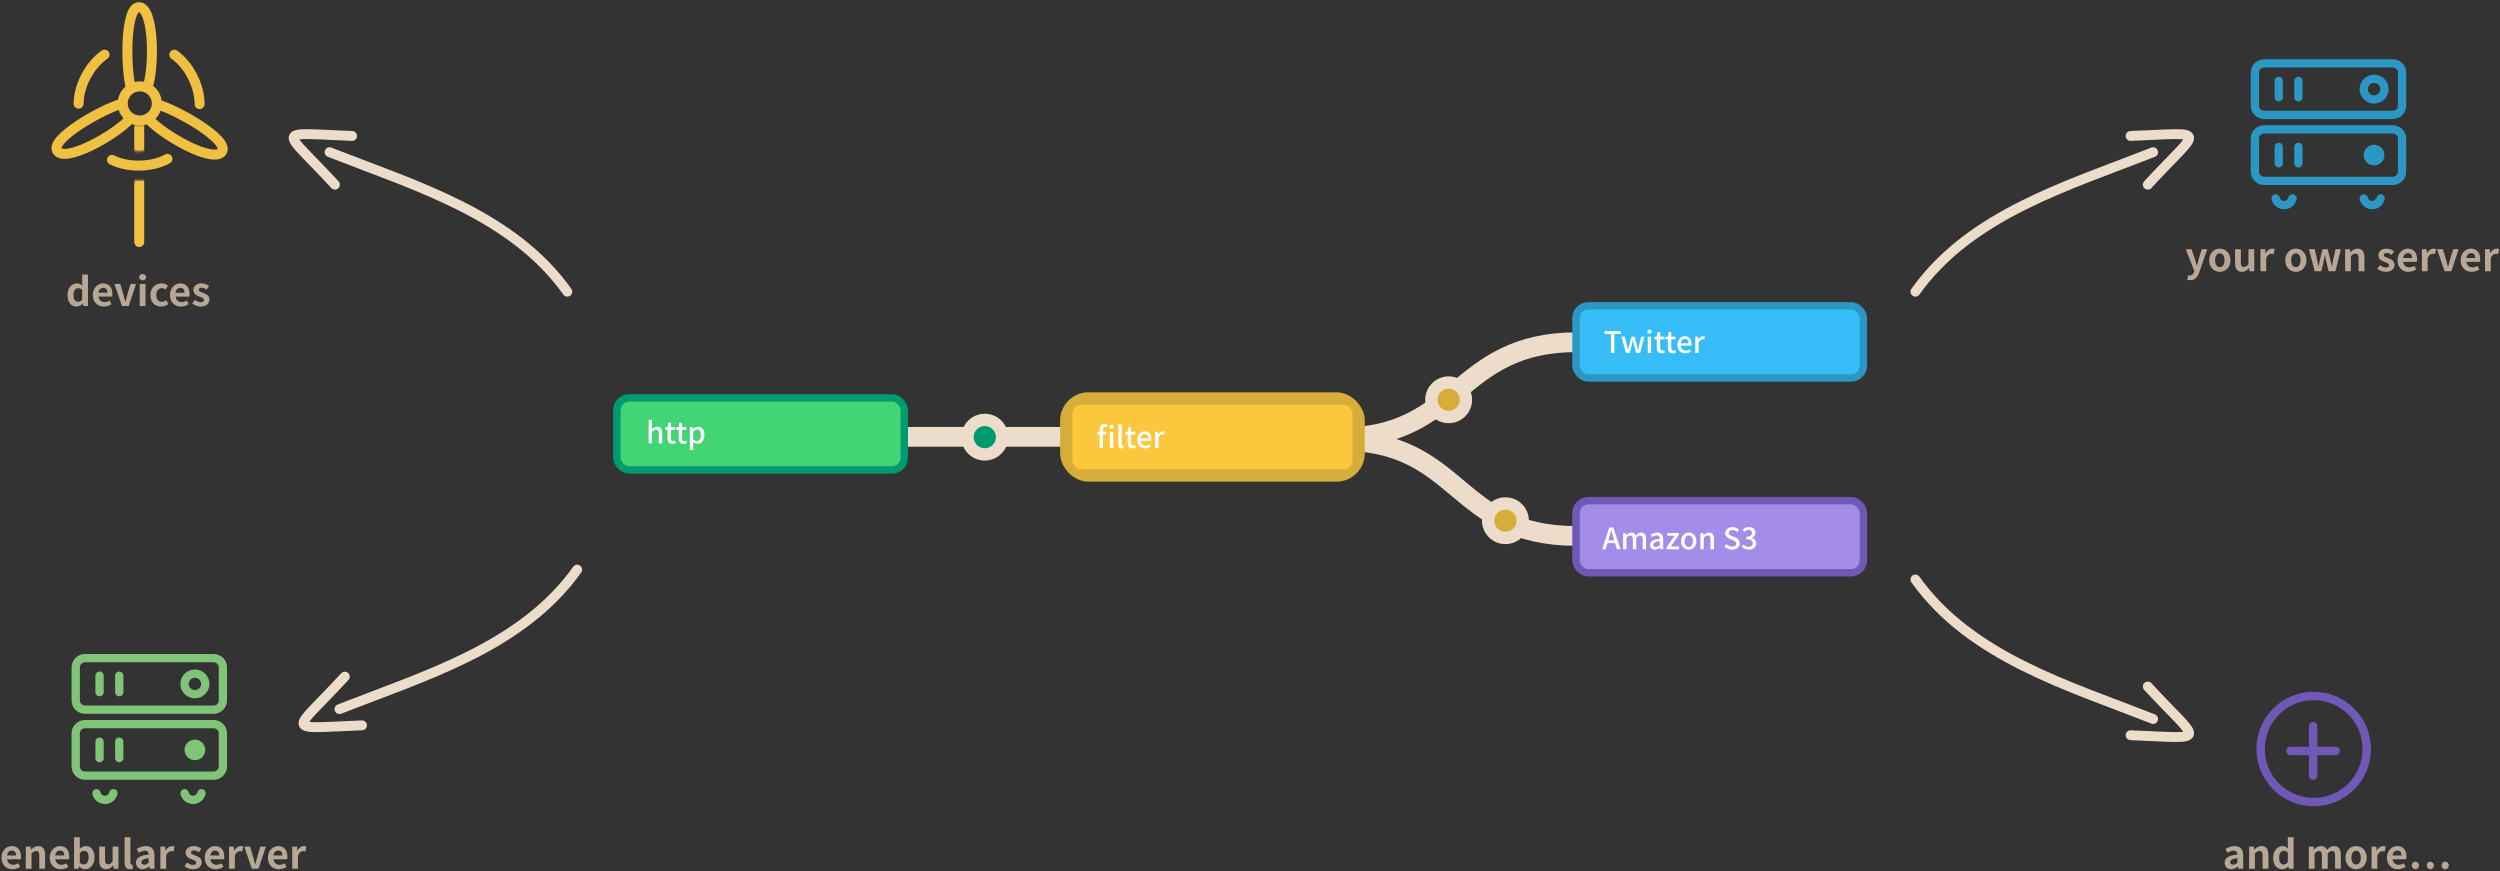 <?xml version="1.0" encoding="UTF-8" standalone="no"?>
<svg width="1013px" height="353px" viewBox="0 0 1013 353" version="1.1" xmlns="http://www.w3.org/2000/svg" xmlns:xlink="http://www.w3.org/1999/xlink" xmlns:sketch="http://www.bohemiancoding.com/sketch/ns">
    <rect x="0" y="0" width="1013" height="353" fill="#333333" stroke="none"/>
    <!-- Generator: Sketch 3.4.2 (15855) - http://www.bohemiancoding.com/sketch -->
    <title>Group</title>
    <desc>Created with Sketch.</desc>
    <defs>
        <rect id="path-1" x="433.057" y="162.461" width="116.464" height="29.213" rx="5"></rect>
        <path id="path-2" d="M0.617,0.308 C1.7,0.673 5.682,0.46 6.673,0.054 C7.663,-0.352 8.179,9.127 8.179,9.127 C8.179,9.127 6.246,10.549 5.584,10.934 C4.921,11.32 2.511,11.465 1.509,11.082 C0.506,10.699 -0.466,-0.057 0.617,0.308 Z"></path>
        <path id="path-4" d="M1.47,22.845 C2.194,23.084 4.764,22.992 5.795,22.845 C6.826,22.697 26.278,41.252 17.82,45.389 C9.362,49.525 6.177,56.702 -0.901,56.702 C-7.979,56.702 0.746,22.605 1.47,22.845 Z"></path>
    </defs>
    <g id="Page-1" stroke="none" stroke-width="1" fill="none" fill-rule="evenodd" sketch:type="MSPage">
        <g id="Artboard-5" sketch:type="MSArtboardGroup" transform="translate(-140, -138)">
            <g id="Group" sketch:type="MSLayerGroup" transform="translate(140, 138)">
                <path d="M542.868,177.284 C591.816,177.284 589.59,138.663 638.972,138.663" id="Path-14" stroke="#ECDCC9" stroke-width="8" sketch:type="MSShapeGroup"></path>
                <path d="M543.294,178.622 C592.242,178.622 589.131,217.15 638.512,217.15" id="Path-14-Copy" stroke="#ECDCC9" stroke-width="8" sketch:type="MSShapeGroup"></path>
                <path d="M356.141,177 L495.649,177" id="Line" stroke="#ECDCC9" stroke-width="8" stroke-linecap="square" sketch:type="MSShapeGroup"></path>
                <rect id="Rectangle-46-Copy-5" stroke="#D7AD3A" stroke-width="7" fill="#FBC73C" sketch:type="MSShapeGroup" x="433.057" y="162.461" width="116.464" height="29.213" rx="8"></rect>
                <g id="Path-31-+-Path-32" transform="translate(776, 54)" stroke="#ECDCCA" stroke-width="4" stroke-linecap="round" sketch:type="MSShapeGroup">
                    <path d="M0.121,64.188 C22.487,32.763 62.091,21.183 96.457,7.668" id="Path-31"></path>
                    <path d="M87.324,1.09 C119.77,-0.187 115.759,-2.532 94.281,20.828" id="Path-32"></path>
                </g>
                <g id="Path-31-+-Path-32-Copy" transform="translate(832, 266.5) scale(1, -1) translate(-832, -266.5) translate(776, 234)" stroke="#ECDCCA" stroke-width="4" stroke-linecap="round" sketch:type="MSShapeGroup">
                    <path d="M0.121,64.188 C22.487,32.763 62.091,21.183 96.457,7.668" id="Path-31"></path>
                    <path d="M87.324,1.09 C119.77,-0.187 115.759,-2.532 94.281,20.828" id="Path-32"></path>
                </g>
                <g id="Path-31-+-Path-32" transform="translate(174, 86.5) scale(-1, 1) translate(-174, -86.5) translate(118, 54)" stroke="#ECDCCA" stroke-width="4" stroke-linecap="round" sketch:type="MSShapeGroup">
                    <path d="M0.121,64.188 C22.487,32.763 62.091,21.183 96.457,7.668" id="Path-31"></path>
                    <path d="M87.324,1.09 C119.77,-0.187 115.759,-2.532 94.281,20.828" id="Path-32"></path>
                </g>
                <g id="Path-31-+-Path-32-Copy" transform="translate(178, 262.5) scale(-1, -1) translate(-178, -262.5) translate(122, 230)" stroke="#ECDCCA" stroke-width="4" stroke-linecap="round" sketch:type="MSShapeGroup">
                    <path d="M0.121,64.188 C22.487,32.763 62.091,21.183 96.457,7.668" id="Path-31"></path>
                    <path d="M87.324,1.09 C119.77,-0.187 115.759,-2.532 94.281,20.828" id="Path-32"></path>
                </g>
                <rect id="Rectangle-46-Copy-4" stroke="#7058B7" stroke-width="3" fill="#A48DE9" sketch:type="MSShapeGroup" x="638.583" y="202.862" width="116.464" height="29.213" rx="5"></rect>
                <rect id="Rectangle-46-Copy" stroke="#009A71" stroke-width="3" fill="#43D475" sketch:type="MSShapeGroup" x="249.953" y="161.218" width="116.464" height="29.213" rx="5"></rect>
                <path d="M262.83,179.677 L264.198,179.677 L264.198,174.997 C264.786,174.409 265.206,174.097 265.818,174.097 C266.598,174.097 266.934,174.553 266.934,175.693 L266.934,179.677 L268.314,179.677 L268.314,175.525 C268.314,173.845 267.69,172.909 266.286,172.909 C265.386,172.909 264.726,173.401 264.15,173.953 L264.198,172.645 L264.198,170.113 L262.83,170.113 L262.83,179.677 Z M272.502,179.833 C272.982,179.833 273.426,179.713 273.798,179.593 L273.546,178.573 C273.354,178.657 273.066,178.729 272.838,178.729 C272.154,178.729 271.878,178.321 271.878,177.529 L271.878,174.181 L273.594,174.181 L273.594,173.077 L271.878,173.077 L271.878,171.253 L270.714,171.253 L270.558,173.077 L269.538,173.149 L269.538,174.181 L270.498,174.181 L270.498,177.517 C270.498,178.909 271.014,179.833 272.502,179.833 L272.502,179.833 Z M276.99,179.833 C277.47,179.833 277.914,179.713 278.286,179.593 L278.034,178.573 C277.842,178.657 277.554,178.729 277.326,178.729 C276.642,178.729 276.366,178.321 276.366,177.529 L276.366,174.181 L278.082,174.181 L278.082,173.077 L276.366,173.077 L276.366,171.253 L275.202,171.253 L275.046,173.077 L274.026,173.149 L274.026,174.181 L274.986,174.181 L274.986,177.517 C274.986,178.909 275.502,179.833 276.99,179.833 L276.99,179.833 Z M279.522,182.353 L280.89,182.353 L280.89,180.217 L280.854,179.089 C281.418,179.569 282.006,179.833 282.594,179.833 C284.082,179.833 285.438,178.537 285.438,176.269 C285.438,174.241 284.502,172.909 282.822,172.909 C282.09,172.909 281.37,173.317 280.794,173.797 L280.758,173.797 L280.65,173.077 L279.522,173.077 L279.522,182.353 Z M282.33,178.693 C281.922,178.693 281.406,178.537 280.89,178.093 L280.89,174.865 C281.454,174.325 281.946,174.061 282.462,174.061 C283.566,174.061 284.01,174.913 284.01,176.293 C284.01,177.841 283.29,178.693 282.33,178.693 L282.33,178.693 Z" id="http" fill="#FFFFFF" sketch:type="MSShapeGroup"></path>
                <g id="Rectangle-46-Copy-8">
                    <use stroke="#D7AD3A" stroke-width="3" fill="#FBC73C" fill-rule="evenodd" sketch:type="MSShapeGroup" xlink:href="#path-1"></use>
                    <use stroke="none" fill="none" xlink:href="#path-1"></use>
                </g>
                <rect id="Rectangle-46-Copy-7" stroke="#2B97C5" stroke-width="3" fill="#36BDF7" sketch:type="MSShapeGroup" x="638.583" y="123.925" width="116.464" height="29.213" rx="5"></rect>
                <path d="M445.54,174.941 L444.64,175.013 L444.64,176.045 L445.54,176.045 L445.54,181.541 L446.92,181.541 L446.92,176.045 L448.252,176.045 L448.252,174.941 L446.92,174.941 L446.92,174.101 C446.92,173.297 447.208,172.913 447.796,172.913 C448.024,172.913 448.276,172.973 448.516,173.081 L448.792,172.049 C448.492,171.917 448.072,171.821 447.628,171.821 C446.152,171.821 445.54,172.757 445.54,174.113 L445.54,174.941 Z M450.388,173.705 C450.892,173.705 451.276,173.369 451.276,172.889 C451.276,172.397 450.892,172.073 450.388,172.073 C449.884,172.073 449.5,172.397 449.5,172.889 C449.5,173.369 449.884,173.705 450.388,173.705 L450.388,173.705 Z M449.692,181.541 L451.072,181.541 L451.072,174.941 L449.692,174.941 L449.692,181.541 Z M454.516,181.697 C454.852,181.697 455.092,181.649 455.26,181.589 L455.08,180.545 C454.96,180.569 454.912,180.569 454.852,180.569 C454.684,180.569 454.516,180.437 454.516,180.065 L454.516,171.977 L453.148,171.977 L453.148,179.993 C453.148,181.061 453.52,181.697 454.516,181.697 L454.516,181.697 Z M458.944,181.697 C459.424,181.697 459.868,181.577 460.24,181.457 L459.988,180.437 C459.796,180.521 459.508,180.593 459.28,180.593 C458.596,180.593 458.32,180.185 458.32,179.393 L458.32,176.045 L460.036,176.045 L460.036,174.941 L458.32,174.941 L458.32,173.117 L457.156,173.117 L457,174.941 L455.98,175.013 L455.98,176.045 L456.94,176.045 L456.94,179.381 C456.94,180.773 457.456,181.697 458.944,181.697 L458.944,181.697 Z M464.02,181.697 C464.884,181.697 465.64,181.409 466.252,181.001 L465.772,180.125 C465.292,180.437 464.788,180.617 464.2,180.617 C463.06,180.617 462.268,179.861 462.16,178.601 L466.444,178.601 C466.48,178.445 466.504,178.169 466.504,177.905 C466.504,176.033 465.568,174.773 463.816,174.773 C462.268,174.773 460.804,176.105 460.804,178.253 C460.804,180.425 462.232,181.697 464.02,181.697 L464.02,181.697 Z M462.148,177.653 C462.28,176.489 463.012,175.853 463.84,175.853 C464.8,175.853 465.316,176.513 465.316,177.653 L462.148,177.653 Z M468.052,181.541 L469.42,181.541 L469.42,177.425 C469.84,176.381 470.488,176.009 471.028,176.009 C471.292,176.009 471.46,176.045 471.688,176.117 L471.94,174.917 C471.736,174.821 471.52,174.773 471.196,174.773 C470.488,174.773 469.792,175.277 469.324,176.129 L469.288,176.129 L469.18,174.941 L468.052,174.941 L468.052,181.541 Z" id="filter" fill="#FFFFFF" sketch:type="MSShapeGroup"></path>
                <path d="M652.757,143.005 L654.149,143.005 L654.149,135.337 L656.753,135.337 L656.753,134.173 L650.165,134.173 L650.165,135.337 L652.757,135.337 L652.757,143.005 Z M658.805,143.005 L660.401,143.005 L661.205,139.753 C661.373,139.129 661.493,138.517 661.625,137.833 L661.685,137.833 C661.829,138.517 661.949,139.117 662.105,139.741 L662.945,143.005 L664.601,143.005 L666.305,136.405 L665.009,136.405 L664.157,139.981 C664.013,140.617 663.905,141.229 663.773,141.853 L663.725,141.853 C663.569,141.229 663.437,140.617 663.281,139.981 L662.333,136.405 L661.049,136.405 L660.125,139.981 C659.969,140.605 659.837,141.229 659.693,141.853 L659.645,141.853 C659.525,141.229 659.417,140.617 659.285,139.981 L658.409,136.405 L657.017,136.405 L658.805,143.005 Z M667.673,143.005 L669.041,143.005 L669.041,136.405 L667.673,136.405 L667.673,143.005 Z M668.357,135.169 C668.861,135.169 669.245,134.833 669.245,134.353 C669.245,133.861 668.861,133.537 668.357,133.537 C667.853,133.537 667.481,133.861 667.481,134.353 C667.481,134.833 667.853,135.169 668.357,135.169 L668.357,135.169 Z M673.337,143.161 C673.817,143.161 674.261,143.041 674.633,142.921 L674.381,141.901 C674.189,141.985 673.901,142.057 673.673,142.057 C672.989,142.057 672.713,141.649 672.713,140.857 L672.713,137.509 L674.429,137.509 L674.429,136.405 L672.713,136.405 L672.713,134.581 L671.549,134.581 L671.393,136.405 L670.373,136.477 L670.373,137.509 L671.333,137.509 L671.333,140.845 C671.333,142.237 671.849,143.161 673.337,143.161 L673.337,143.161 Z M677.825,143.161 C678.305,143.161 678.749,143.041 679.121,142.921 L678.869,141.901 C678.677,141.985 678.389,142.057 678.161,142.057 C677.477,142.057 677.201,141.649 677.201,140.857 L677.201,137.509 L678.917,137.509 L678.917,136.405 L677.201,136.405 L677.201,134.581 L676.037,134.581 L675.881,136.405 L674.861,136.477 L674.861,137.509 L675.821,137.509 L675.821,140.845 C675.821,142.237 676.337,143.161 677.825,143.161 L677.825,143.161 Z M682.901,143.161 C683.765,143.161 684.521,142.873 685.133,142.465 L684.653,141.589 C684.173,141.901 683.669,142.081 683.081,142.081 C681.941,142.081 681.149,141.325 681.041,140.065 L685.325,140.065 C685.361,139.909 685.385,139.633 685.385,139.369 C685.385,137.497 684.449,136.237 682.697,136.237 C681.149,136.237 679.685,137.569 679.685,139.717 C679.685,141.889 681.113,143.161 682.901,143.161 L682.901,143.161 Z M681.029,139.117 C681.161,137.953 681.893,137.317 682.721,137.317 C683.681,137.317 684.197,137.977 684.197,139.117 L681.029,139.117 Z M686.933,143.005 L688.301,143.005 L688.301,138.889 C688.721,137.845 689.369,137.473 689.909,137.473 C690.173,137.473 690.341,137.509 690.569,137.581 L690.821,136.381 C690.617,136.285 690.401,136.237 690.077,136.237 C689.369,136.237 688.673,136.741 688.205,137.593 L688.169,137.593 L688.061,136.405 L686.933,136.405 L686.933,143.005 Z" id="Twitter" fill="#FFFFFF" sketch:type="MSShapeGroup"></path>
                <path d="M651.666,218.952 L652.026,217.764 C652.314,216.804 652.59,215.832 652.842,214.824 L652.89,214.824 C653.166,215.82 653.43,216.804 653.73,217.764 L654.078,218.952 L651.666,218.952 Z M655.158,222.564 L656.634,222.564 L653.706,213.732 L652.098,213.732 L649.17,222.564 L650.586,222.564 L651.342,220.044 L654.414,220.044 L655.158,222.564 Z M657.678,222.564 L659.046,222.564 L659.046,217.884 C659.598,217.284 660.09,216.984 660.534,216.984 C661.29,216.984 661.638,217.44 661.638,218.58 L661.638,222.564 L663.018,222.564 L663.018,217.884 C663.57,217.284 664.05,216.984 664.506,216.984 C665.25,216.984 665.61,217.44 665.61,218.58 L665.61,222.564 L666.99,222.564 L666.99,218.412 C666.99,216.732 666.342,215.796 664.962,215.796 C664.134,215.796 663.462,216.312 662.814,217.008 C662.526,216.252 661.974,215.796 660.99,215.796 C660.174,215.796 659.514,216.288 658.95,216.888 L658.914,216.888 L658.806,215.964 L657.678,215.964 L657.678,222.564 Z M670.542,222.72 C671.334,222.72 672.042,222.324 672.642,221.808 L672.678,221.808 L672.798,222.564 L673.926,222.564 L673.926,218.592 C673.926,216.84 673.17,215.796 671.526,215.796 C670.47,215.796 669.546,216.228 668.862,216.66 L669.378,217.596 C669.942,217.236 670.59,216.924 671.286,216.924 C672.258,216.924 672.534,217.596 672.546,218.364 C669.798,218.664 668.598,219.396 668.598,220.812 C668.598,221.976 669.402,222.72 670.542,222.72 L670.542,222.72 Z M670.962,221.628 C670.374,221.628 669.93,221.364 669.93,220.716 C669.93,219.972 670.59,219.48 672.546,219.24 L672.546,220.86 C672.006,221.352 671.538,221.628 670.962,221.628 L670.962,221.628 Z M675.282,222.564 L680.382,222.564 L680.382,221.46 L677.022,221.46 L680.274,216.696 L680.274,215.964 L675.642,215.964 L675.642,217.068 L678.534,217.068 L675.282,221.82 L675.282,222.564 Z M684.27,222.72 C685.902,222.72 687.378,221.46 687.378,219.276 C687.378,217.068 685.902,215.796 684.27,215.796 C682.638,215.796 681.162,217.068 681.162,219.276 C681.162,221.46 682.638,222.72 684.27,222.72 L684.27,222.72 Z M684.27,221.592 C683.238,221.592 682.59,220.668 682.59,219.276 C682.59,217.872 683.238,216.936 684.27,216.936 C685.314,216.936 685.962,217.872 685.962,219.276 C685.962,220.668 685.314,221.592 684.27,221.592 L684.27,221.592 Z M688.998,222.564 L690.366,222.564 L690.366,217.884 C690.954,217.296 691.374,216.984 691.986,216.984 C692.766,216.984 693.102,217.44 693.102,218.58 L693.102,222.564 L694.482,222.564 L694.482,218.412 C694.482,216.732 693.858,215.796 692.454,215.796 C691.554,215.796 690.882,216.288 690.27,216.876 L690.234,216.876 L690.126,215.964 L688.998,215.964 L688.998,222.564 Z M701.826,222.72 C703.758,222.72 704.934,221.568 704.934,220.152 C704.934,218.856 704.178,218.208 703.134,217.764 L701.922,217.248 C701.202,216.96 700.494,216.672 700.494,215.916 C700.494,215.208 701.082,214.776 701.982,214.776 C702.762,214.776 703.374,215.076 703.926,215.568 L704.658,214.68 C703.986,213.996 703.014,213.564 701.982,213.564 C700.302,213.564 699.078,214.608 699.078,216 C699.078,217.284 700.026,217.956 700.878,218.316 L702.102,218.844 C702.918,219.204 703.518,219.456 703.518,220.26 C703.518,221.004 702.918,221.508 701.85,221.508 C700.998,221.508 700.134,221.1 699.498,220.464 L698.682,221.424 C699.486,222.24 700.614,222.72 701.826,222.72 L701.826,222.72 Z M708.654,222.72 C710.274,222.72 711.606,221.784 711.606,220.188 C711.606,219 710.802,218.232 709.782,217.98 L709.782,217.92 C710.718,217.572 711.306,216.864 711.306,215.844 C711.306,214.38 710.19,213.564 708.606,213.564 C707.586,213.564 706.77,214.008 706.074,214.632 L706.794,215.496 C707.298,215.004 707.874,214.668 708.558,214.656 C709.398,214.668 709.914,215.16 709.914,215.94 C709.914,216.828 709.338,217.488 707.598,217.488 L707.598,218.508 C709.59,218.508 710.214,219.144 710.214,220.128 C710.214,221.04 709.53,221.592 708.534,221.592 C707.622,221.592 706.962,221.148 706.446,220.62 L705.774,221.508 C706.362,222.168 707.262,222.72 708.654,222.72 L708.654,222.72 Z" id="Amazon-S3" fill="#FFFFFF" sketch:type="MSShapeGroup"></path>
                <ellipse id="Oval-5" stroke="#ECDCC9" stroke-width="5" fill="#009A71" sketch:type="MSShapeGroup" cx="399.031" cy="177.135" rx="7" ry="6.986"></ellipse>
                <ellipse id="Oval-5-Copy" stroke="#ECDCC9" stroke-width="5" fill="#D7AD3A" sketch:type="MSShapeGroup" cx="587" cy="161.986" rx="7" ry="6.986"></ellipse>
                <ellipse id="Oval-5-Copy-2" stroke="#ECDCC9" stroke-width="5" fill="#D7AD3A" sketch:type="MSShapeGroup" cx="610" cy="210.986" rx="7" ry="6.986"></ellipse>
                <path d="M887.452,113.525 C889.452,113.525 890.412,112.309 891.196,110.197 L894.38,100.965 L892.124,100.965 L890.892,105.125 C890.684,105.957 890.46,106.821 890.252,107.653 L890.172,107.653 C889.916,106.789 889.692,105.925 889.42,105.125 L887.996,100.965 L885.628,100.965 L889.116,109.765 L888.956,110.293 C888.7,111.077 888.188,111.653 887.276,111.653 C887.068,111.653 886.812,111.589 886.652,111.541 L886.22,113.349 C886.572,113.461 886.924,113.525 887.452,113.525 L887.452,113.525 Z M899.468,110.149 C901.708,110.149 903.772,108.421 903.772,105.461 C903.772,102.469 901.708,100.741 899.468,100.741 C897.228,100.741 895.164,102.469 895.164,105.461 C895.164,108.421 897.228,110.149 899.468,110.149 L899.468,110.149 Z M899.468,108.229 C898.252,108.229 897.564,107.141 897.564,105.461 C897.564,103.765 898.252,102.661 899.468,102.661 C900.684,102.661 901.372,103.765 901.372,105.461 C901.372,107.141 900.684,108.229 899.468,108.229 L899.468,108.229 Z M908.396,110.149 C909.628,110.149 910.492,109.557 911.26,108.645 L911.324,108.645 L911.5,109.925 L913.42,109.925 L913.42,100.965 L911.068,100.965 L911.068,107.013 C910.46,107.813 909.98,108.133 909.244,108.133 C908.38,108.133 907.996,107.653 907.996,106.261 L907.996,100.965 L905.644,100.965 L905.644,106.565 C905.644,108.805 906.476,110.149 908.396,110.149 L908.396,110.149 Z M915.932,109.925 L918.268,109.925 L918.268,104.581 C918.78,103.285 919.628,102.821 920.332,102.821 C920.7,102.821 920.956,102.869 921.26,102.965 L921.676,100.933 C921.404,100.821 921.116,100.741 920.62,100.741 C919.692,100.741 918.732,101.381 918.076,102.549 L918.012,102.549 L917.852,100.965 L915.932,100.965 L915.932,109.925 Z M930.284,110.149 C932.524,110.149 934.588,108.421 934.588,105.461 C934.588,102.469 932.524,100.741 930.284,100.741 C928.044,100.741 925.98,102.469 925.98,105.461 C925.98,108.421 928.044,110.149 930.284,110.149 L930.284,110.149 Z M930.284,108.229 C929.068,108.229 928.38,107.141 928.38,105.461 C928.38,103.765 929.068,102.661 930.284,102.661 C931.5,102.661 932.188,103.765 932.188,105.461 C932.188,107.141 931.5,108.229 930.284,108.229 L930.284,108.229 Z M937.916,109.925 L940.604,109.925 L941.516,106.021 C941.708,105.189 941.836,104.357 942.012,103.413 L942.092,103.413 C942.268,104.357 942.412,105.173 942.604,106.021 L943.548,109.925 L946.316,109.925 L948.524,100.965 L946.348,100.965 L945.372,105.397 C945.196,106.261 945.084,107.125 944.924,108.005 L944.844,108.005 C944.652,107.125 944.492,106.261 944.284,105.397 L943.164,100.965 L941.068,100.965 L939.996,105.397 C939.772,106.245 939.612,107.125 939.436,108.005 L939.372,108.005 C939.212,107.125 939.1,106.261 938.924,105.397 L937.948,100.965 L935.596,100.965 L937.916,109.925 Z M950.236,109.925 L952.572,109.925 L952.572,103.765 C953.244,103.109 953.708,102.757 954.444,102.757 C955.324,102.757 955.708,103.253 955.708,104.629 L955.708,109.925 L958.06,109.925 L958.06,104.341 C958.06,102.085 957.228,100.741 955.292,100.741 C954.076,100.741 953.164,101.381 952.38,102.149 L952.316,102.149 L952.156,100.965 L950.236,100.965 L950.236,109.925 Z M966.684,110.149 C969.02,110.149 970.252,108.885 970.252,107.317 C970.252,105.653 968.94,105.061 967.756,104.613 C966.812,104.261 965.932,104.021 965.932,103.365 C965.932,102.853 966.316,102.501 967.116,102.501 C967.788,102.501 968.412,102.821 969.052,103.269 L970.108,101.845 C969.356,101.285 968.364,100.741 967.052,100.741 C965.036,100.741 963.724,101.877 963.724,103.493 C963.724,104.981 965.036,105.669 966.172,106.101 C967.116,106.469 968.044,106.773 968.044,107.445 C968.044,108.005 967.644,108.389 966.748,108.389 C965.916,108.389 965.148,108.037 964.348,107.413 L963.276,108.885 C964.156,109.621 965.484,110.149 966.684,110.149 L966.684,110.149 Z M975.932,110.149 C977.052,110.149 978.188,109.765 979.068,109.157 L978.268,107.717 C977.628,108.117 976.988,108.341 976.252,108.341 C974.924,108.341 973.964,107.573 973.772,106.101 L979.292,106.101 C979.356,105.893 979.404,105.461 979.404,105.029 C979.404,102.549 978.124,100.741 975.66,100.741 C973.516,100.741 971.484,102.549 971.484,105.461 C971.484,108.405 973.436,110.149 975.932,110.149 L975.932,110.149 Z M973.74,104.549 C973.916,103.237 974.748,102.565 975.692,102.565 C976.844,102.565 977.388,103.333 977.388,104.549 L973.74,104.549 Z M981.34,109.925 L983.676,109.925 L983.676,104.581 C984.188,103.285 985.036,102.821 985.74,102.821 C986.108,102.821 986.364,102.869 986.668,102.965 L987.084,100.933 C986.812,100.821 986.524,100.741 986.028,100.741 C985.1,100.741 984.14,101.381 983.484,102.549 L983.42,102.549 L983.26,100.965 L981.34,100.965 L981.34,109.925 Z M990.556,109.925 L993.276,109.925 L996.268,100.965 L994.012,100.965 L992.7,105.429 C992.46,106.309 992.204,107.237 991.98,108.149 L991.9,108.149 C991.66,107.237 991.404,106.309 991.18,105.429 L989.868,100.965 L987.5,100.965 L990.556,109.925 Z M1001.516,110.149 C1002.636,110.149 1003.772,109.765 1004.652,109.157 L1003.852,107.717 C1003.212,108.117 1002.572,108.341 1001.836,108.341 C1000.508,108.341 999.548,107.573 999.356,106.101 L1004.876,106.101 C1004.94,105.893 1004.988,105.461 1004.988,105.029 C1004.988,102.549 1003.708,100.741 1001.244,100.741 C999.1,100.741 997.068,102.549 997.068,105.461 C997.068,108.405 999.02,110.149 1001.516,110.149 L1001.516,110.149 Z M999.324,104.549 C999.5,103.237 1000.332,102.565 1001.276,102.565 C1002.428,102.565 1002.972,103.333 1002.972,104.549 L999.324,104.549 Z M1006.924,109.925 L1009.26,109.925 L1009.26,104.581 C1009.772,103.285 1010.62,102.821 1011.324,102.821 C1011.692,102.821 1011.948,102.869 1012.252,102.965 L1012.668,100.933 C1012.396,100.821 1012.108,100.741 1011.612,100.741 C1010.684,100.741 1009.724,101.381 1009.068,102.549 L1009.004,102.549 L1008.844,100.965 L1006.924,100.965 L1006.924,109.925 Z" id="your-own-server" fill="#B7A794" sketch:type="MSShapeGroup"></path>
                <path d="M5.04,352.224 C6.16,352.224 7.296,351.84 8.176,351.232 L7.376,349.792 C6.736,350.192 6.096,350.416 5.36,350.416 C4.032,350.416 3.072,349.648 2.88,348.176 L8.4,348.176 C8.464,347.968 8.512,347.536 8.512,347.104 C8.512,344.624 7.232,342.816 4.768,342.816 C2.624,342.816 0.592,344.624 0.592,347.536 C0.592,350.48 2.544,352.224 5.04,352.224 L5.04,352.224 Z M2.848,346.624 C3.024,345.312 3.856,344.64 4.8,344.64 C5.952,344.64 6.496,345.408 6.496,346.624 L2.848,346.624 Z M10.448,352 L12.784,352 L12.784,345.84 C13.456,345.184 13.92,344.832 14.656,344.832 C15.536,344.832 15.92,345.328 15.92,346.704 L15.92,352 L18.272,352 L18.272,346.416 C18.272,344.16 17.44,342.816 15.504,342.816 C14.288,342.816 13.376,343.456 12.592,344.224 L12.528,344.224 L12.368,343.04 L10.448,343.04 L10.448,352 Z M24.592,352.224 C25.712,352.224 26.848,351.84 27.728,351.232 L26.928,349.792 C26.288,350.192 25.648,350.416 24.912,350.416 C23.584,350.416 22.624,349.648 22.432,348.176 L27.952,348.176 C28.016,347.968 28.064,347.536 28.064,347.104 C28.064,344.624 26.784,342.816 24.32,342.816 C22.176,342.816 20.144,344.624 20.144,347.536 C20.144,350.48 22.096,352.224 24.592,352.224 L24.592,352.224 Z M22.4,346.624 C22.576,345.312 23.408,344.64 24.352,344.64 C25.504,344.64 26.048,345.408 26.048,346.624 L22.4,346.624 Z M34.496,352.224 C36.464,352.224 38.304,350.448 38.304,347.36 C38.304,344.624 36.976,342.816 34.768,342.816 C33.888,342.816 32.992,343.248 32.288,343.888 L32.336,342.448 L32.336,339.232 L30,339.232 L30,352 L31.84,352 L32.048,351.056 L32.096,351.056 C32.832,351.808 33.696,352.224 34.496,352.224 L34.496,352.224 Z M33.968,350.288 C33.488,350.288 32.896,350.112 32.336,349.616 L32.336,345.68 C32.96,345.056 33.504,344.752 34.112,344.752 C35.344,344.752 35.888,345.696 35.888,347.408 C35.888,349.36 35.056,350.288 33.968,350.288 L33.968,350.288 Z M42.96,352.224 C44.192,352.224 45.056,351.632 45.824,350.72 L45.888,350.72 L46.064,352 L47.984,352 L47.984,343.04 L45.632,343.04 L45.632,349.088 C45.024,349.888 44.544,350.208 43.808,350.208 C42.944,350.208 42.56,349.728 42.56,348.336 L42.56,343.04 L40.208,343.04 L40.208,348.64 C40.208,350.88 41.04,352.224 42.96,352.224 L42.96,352.224 Z M52.704,352.224 C53.248,352.224 53.648,352.128 53.92,352.016 L53.632,350.272 C53.472,350.304 53.408,350.304 53.312,350.304 C53.088,350.304 52.832,350.128 52.832,349.6 L52.832,339.232 L50.496,339.232 L50.496,349.488 C50.496,351.152 51.072,352.224 52.704,352.224 L52.704,352.224 Z M57.744,352.224 C58.768,352.224 59.664,351.712 60.448,351.04 L60.496,351.04 L60.672,352 L62.592,352 L62.592,346.768 C62.592,344.176 61.424,342.816 59.152,342.816 C57.744,342.816 56.464,343.344 55.408,344 L56.256,345.552 C57.088,345.072 57.888,344.704 58.72,344.704 C59.824,344.704 60.208,345.376 60.24,346.256 C56.64,346.64 55.088,347.648 55.088,349.568 C55.088,351.088 56.144,352.224 57.744,352.224 L57.744,352.224 Z M58.512,350.384 C57.824,350.384 57.328,350.08 57.328,349.376 C57.328,348.576 58.064,347.984 60.24,347.696 L60.24,349.504 C59.68,350.064 59.184,350.384 58.512,350.384 L58.512,350.384 Z M64.992,352 L67.328,352 L67.328,346.656 C67.84,345.36 68.688,344.896 69.392,344.896 C69.76,344.896 70.016,344.944 70.32,345.04 L70.736,343.008 C70.464,342.896 70.176,342.816 69.68,342.816 C68.752,342.816 67.792,343.456 67.136,344.624 L67.072,344.624 L66.912,343.04 L64.992,343.04 L64.992,352 Z M78.16,352.224 C80.496,352.224 81.728,350.96 81.728,349.392 C81.728,347.728 80.416,347.136 79.232,346.688 C78.288,346.336 77.408,346.096 77.408,345.44 C77.408,344.928 77.792,344.576 78.592,344.576 C79.264,344.576 79.888,344.896 80.528,345.344 L81.584,343.92 C80.832,343.36 79.84,342.816 78.528,342.816 C76.512,342.816 75.2,343.952 75.2,345.568 C75.2,347.056 76.512,347.744 77.648,348.176 C78.592,348.544 79.52,348.848 79.52,349.52 C79.52,350.08 79.12,350.464 78.224,350.464 C77.392,350.464 76.624,350.112 75.824,349.488 L74.752,350.96 C75.632,351.696 76.96,352.224 78.16,352.224 L78.16,352.224 Z M87.408,352.224 C88.528,352.224 89.664,351.84 90.544,351.232 L89.744,349.792 C89.104,350.192 88.464,350.416 87.728,350.416 C86.4,350.416 85.44,349.648 85.248,348.176 L90.768,348.176 C90.832,347.968 90.88,347.536 90.88,347.104 C90.88,344.624 89.6,342.816 87.136,342.816 C84.992,342.816 82.96,344.624 82.96,347.536 C82.96,350.48 84.912,352.224 87.408,352.224 L87.408,352.224 Z M85.216,346.624 C85.392,345.312 86.224,344.64 87.168,344.64 C88.32,344.64 88.864,345.408 88.864,346.624 L85.216,346.624 Z M92.816,352 L95.152,352 L95.152,346.656 C95.664,345.36 96.512,344.896 97.216,344.896 C97.584,344.896 97.84,344.944 98.144,345.04 L98.56,343.008 C98.288,342.896 98,342.816 97.504,342.816 C96.576,342.816 95.616,343.456 94.96,344.624 L94.896,344.624 L94.736,343.04 L92.816,343.04 L92.816,352 Z M102.032,352 L104.752,352 L107.744,343.04 L105.488,343.04 L104.176,347.504 C103.936,348.384 103.68,349.312 103.456,350.224 L103.376,350.224 C103.136,349.312 102.88,348.384 102.656,347.504 L101.344,343.04 L98.976,343.04 L102.032,352 Z M112.992,352.224 C114.112,352.224 115.248,351.84 116.128,351.232 L115.328,349.792 C114.688,350.192 114.048,350.416 113.312,350.416 C111.984,350.416 111.024,349.648 110.832,348.176 L116.352,348.176 C116.416,347.968 116.464,347.536 116.464,347.104 C116.464,344.624 115.184,342.816 112.72,342.816 C110.576,342.816 108.544,344.624 108.544,347.536 C108.544,350.48 110.496,352.224 112.992,352.224 L112.992,352.224 Z M110.8,346.624 C110.976,345.312 111.808,344.64 112.752,344.64 C113.904,344.64 114.448,345.408 114.448,346.624 L110.8,346.624 Z M118.4,352 L120.736,352 L120.736,346.656 C121.248,345.36 122.096,344.896 122.8,344.896 C123.168,344.896 123.424,344.944 123.728,345.04 L124.144,343.008 C123.872,342.896 123.584,342.816 123.088,342.816 C122.16,342.816 121.2,343.456 120.544,344.624 L120.48,344.624 L120.32,343.04 L118.4,343.04 L118.4,352 Z" id="enebular-server" fill="#B7A794" sketch:type="MSShapeGroup"></path>
                <path d="M31.024,124.224 C31.952,124.224 32.848,123.712 33.504,123.072 L33.552,123.072 L33.744,124 L35.648,124 L35.648,111.232 L33.296,111.232 L33.296,114.384 L33.392,115.792 C32.752,115.2 32.128,114.816 31.12,114.816 C29.184,114.816 27.36,116.608 27.36,119.536 C27.36,122.464 28.8,124.224 31.024,124.224 L31.024,124.224 Z M31.632,122.288 C30.448,122.288 29.776,121.36 29.776,119.504 C29.776,117.712 30.624,116.752 31.632,116.752 C32.192,116.752 32.752,116.928 33.296,117.424 L33.296,121.36 C32.784,122.032 32.256,122.288 31.632,122.288 L31.632,122.288 Z M42.064,124.224 C43.184,124.224 44.32,123.84 45.2,123.232 L44.4,121.792 C43.76,122.192 43.12,122.416 42.384,122.416 C41.056,122.416 40.096,121.648 39.904,120.176 L45.424,120.176 C45.488,119.968 45.536,119.536 45.536,119.104 C45.536,116.624 44.256,114.816 41.792,114.816 C39.648,114.816 37.616,116.624 37.616,119.536 C37.616,122.48 39.568,124.224 42.064,124.224 L42.064,124.224 Z M39.872,118.624 C40.048,117.312 40.88,116.64 41.824,116.64 C42.976,116.64 43.52,117.408 43.52,118.624 L39.872,118.624 Z M49.424,124 L52.144,124 L55.136,115.04 L52.88,115.04 L51.568,119.504 C51.328,120.384 51.072,121.312 50.848,122.224 L50.768,122.224 C50.528,121.312 50.272,120.384 50.048,119.504 L48.736,115.04 L46.368,115.04 L49.424,124 Z M56.624,124 L58.96,124 L58.96,115.04 L56.624,115.04 L56.624,124 Z M57.808,113.6 C58.608,113.6 59.2,113.056 59.2,112.32 C59.2,111.552 58.608,111.04 57.808,111.04 C56.992,111.04 56.4,111.552 56.4,112.32 C56.4,113.056 56.992,113.6 57.808,113.6 L57.808,113.6 Z M65.296,124.224 C66.288,124.224 67.376,123.888 68.224,123.136 L67.296,121.584 C66.8,122 66.192,122.304 65.552,122.304 C64.256,122.304 63.328,121.216 63.328,119.536 C63.328,117.84 64.256,116.736 65.616,116.736 C66.128,116.736 66.544,116.944 66.992,117.328 L68.112,115.808 C67.456,115.248 66.608,114.816 65.504,114.816 C63.072,114.816 60.928,116.544 60.928,119.536 C60.928,122.496 62.816,124.224 65.296,124.224 L65.296,124.224 Z M73.328,124.224 C74.448,124.224 75.584,123.84 76.464,123.232 L75.664,121.792 C75.024,122.192 74.384,122.416 73.648,122.416 C72.32,122.416 71.36,121.648 71.168,120.176 L76.688,120.176 C76.752,119.968 76.8,119.536 76.8,119.104 C76.8,116.624 75.52,114.816 73.056,114.816 C70.912,114.816 68.88,116.624 68.88,119.536 C68.88,122.48 70.832,124.224 73.328,124.224 L73.328,124.224 Z M71.136,118.624 C71.312,117.312 72.144,116.64 73.088,116.64 C74.24,116.64 74.784,117.408 74.784,118.624 L71.136,118.624 Z M81.296,124.224 C83.632,124.224 84.864,122.96 84.864,121.392 C84.864,119.728 83.552,119.136 82.368,118.688 C81.424,118.336 80.544,118.096 80.544,117.44 C80.544,116.928 80.928,116.576 81.728,116.576 C82.4,116.576 83.024,116.896 83.664,117.344 L84.72,115.92 C83.968,115.36 82.976,114.816 81.664,114.816 C79.648,114.816 78.336,115.952 78.336,117.568 C78.336,119.056 79.648,119.744 80.784,120.176 C81.728,120.544 82.656,120.848 82.656,121.52 C82.656,122.08 82.256,122.464 81.36,122.464 C80.528,122.464 79.76,122.112 78.96,121.488 L77.888,122.96 C78.768,123.696 80.096,124.224 81.296,124.224 L81.296,124.224 Z" id="devices" fill="#B7A794" sketch:type="MSShapeGroup"></path>
                <path d="M904.088,352.224 C905.112,352.224 906.008,351.712 906.792,351.04 L906.84,351.04 L907.016,352 L908.936,352 L908.936,346.768 C908.936,344.176 907.768,342.816 905.496,342.816 C904.088,342.816 902.808,343.344 901.752,344 L902.6,345.552 C903.432,345.072 904.232,344.704 905.064,344.704 C906.168,344.704 906.552,345.376 906.584,346.256 C902.984,346.64 901.432,347.648 901.432,349.568 C901.432,351.088 902.488,352.224 904.088,352.224 L904.088,352.224 Z M904.856,350.384 C904.168,350.384 903.672,350.08 903.672,349.376 C903.672,348.576 904.408,347.984 906.584,347.696 L906.584,349.504 C906.024,350.064 905.528,350.384 904.856,350.384 L904.856,350.384 Z M911.336,352 L913.672,352 L913.672,345.84 C914.344,345.184 914.808,344.832 915.544,344.832 C916.424,344.832 916.808,345.328 916.808,346.704 L916.808,352 L919.16,352 L919.16,346.416 C919.16,344.16 918.328,342.816 916.392,342.816 C915.176,342.816 914.264,343.456 913.48,344.224 L913.416,344.224 L913.256,343.04 L911.336,343.04 L911.336,352 Z M924.744,352.224 C925.672,352.224 926.568,351.712 927.224,351.072 L927.272,351.072 L927.464,352 L929.368,352 L929.368,339.232 L927.016,339.232 L927.016,342.384 L927.112,343.792 C926.472,343.2 925.848,342.816 924.84,342.816 C922.904,342.816 921.08,344.608 921.08,347.536 C921.08,350.464 922.52,352.224 924.744,352.224 L924.744,352.224 Z M925.352,350.288 C924.168,350.288 923.496,349.36 923.496,347.504 C923.496,345.712 924.344,344.752 925.352,344.752 C925.912,344.752 926.472,344.928 927.016,345.424 L927.016,349.36 C926.504,350.032 925.976,350.288 925.352,350.288 L925.352,350.288 Z M935.528,352 L937.864,352 L937.864,345.84 C938.504,345.168 939.08,344.832 939.592,344.832 C940.44,344.832 940.84,345.328 940.84,346.704 L940.84,352 L943.192,352 L943.192,345.84 C943.832,345.168 944.408,344.832 944.92,344.832 C945.768,344.832 946.168,345.328 946.168,346.704 L946.168,352 L948.52,352 L948.52,346.416 C948.52,344.16 947.64,342.816 945.736,342.816 C944.568,342.816 943.704,343.52 942.888,344.384 C942.456,343.392 941.704,342.816 940.424,342.816 C939.256,342.816 938.424,343.456 937.672,344.24 L937.608,344.24 L937.448,343.04 L935.528,343.04 L935.528,352 Z M954.696,352.224 C956.936,352.224 959,350.496 959,347.536 C959,344.544 956.936,342.816 954.696,342.816 C952.456,342.816 950.392,344.544 950.392,347.536 C950.392,350.496 952.456,352.224 954.696,352.224 L954.696,352.224 Z M954.696,350.304 C953.48,350.304 952.792,349.216 952.792,347.536 C952.792,345.84 953.48,344.736 954.696,344.736 C955.912,344.736 956.6,345.84 956.6,347.536 C956.6,349.216 955.912,350.304 954.696,350.304 L954.696,350.304 Z M960.968,352 L963.304,352 L963.304,346.656 C963.816,345.36 964.664,344.896 965.368,344.896 C965.736,344.896 965.992,344.944 966.296,345.04 L966.712,343.008 C966.44,342.896 966.152,342.816 965.656,342.816 C964.728,342.816 963.768,343.456 963.112,344.624 L963.048,344.624 L962.888,343.04 L960.968,343.04 L960.968,352 Z M971.64,352.224 C972.76,352.224 973.896,351.84 974.776,351.232 L973.976,349.792 C973.336,350.192 972.696,350.416 971.96,350.416 C970.632,350.416 969.672,349.648 969.48,348.176 L975,348.176 C975.064,347.968 975.112,347.536 975.112,347.104 C975.112,344.624 973.832,342.816 971.368,342.816 C969.224,342.816 967.192,344.624 967.192,347.536 C967.192,350.48 969.144,352.224 971.64,352.224 L971.64,352.224 Z M969.448,346.624 C969.624,345.312 970.456,344.64 971.4,344.64 C972.552,344.64 973.096,345.408 973.096,346.624 L969.448,346.624 Z M978.728,352.224 C979.56,352.224 980.184,351.552 980.184,350.688 C980.184,349.824 979.56,349.152 978.728,349.152 C977.896,349.152 977.256,349.824 977.256,350.688 C977.256,351.552 977.896,352.224 978.728,352.224 L978.728,352.224 Z M984.76,352.224 C985.592,352.224 986.232,351.552 986.232,350.688 C986.232,349.824 985.592,349.152 984.76,349.152 C983.928,349.152 983.304,349.824 983.304,350.688 C983.304,351.552 983.928,352.224 984.76,352.224 L984.76,352.224 Z M990.792,352.224 C991.624,352.224 992.264,351.552 992.264,350.688 C992.264,349.824 991.624,349.152 990.792,349.152 C989.96,349.152 989.32,349.824 989.32,350.688 C989.32,351.552 989.96,352.224 990.792,352.224 L990.792,352.224 Z" id="and-more…" fill="#B7A794" sketch:type="MSShapeGroup"></path>
                <g transform="translate(912, 24)" fill="#2B97C5" sketch:type="MSShapeGroup">
                    <g id="Shape">
                        <path d="M9.66,8.774 L9.66,15.459 C9.66,16.382 10.412,17.13 11.34,17.13 C12.268,17.13 13.02,16.382 13.02,15.459 L13.02,8.774 C13.02,7.851 12.268,7.103 11.34,7.103 C10.412,7.103 9.66,7.851 9.66,8.774 L9.66,8.774 Z"></path>
                        <path d="M9.66,35.514 L9.66,42.199 C9.66,43.122 10.412,43.87 11.34,43.87 C12.268,43.87 13.02,43.122 13.02,42.199 L13.02,35.514 C13.02,34.591 12.268,33.842 11.34,33.842 C10.412,33.842 9.66,34.591 9.66,35.514 L9.66,35.514 Z"></path>
                        <path d="M17.64,8.774 L17.64,15.459 C17.64,16.382 18.392,17.13 19.32,17.13 C20.248,17.13 21,16.382 21,15.459 L21,8.774 C21,7.851 20.248,7.103 19.32,7.103 C18.392,7.103 17.64,7.851 17.64,8.774 L17.64,8.774 Z"></path>
                        <path d="M17.64,35.514 L17.64,42.199 C17.64,43.122 18.392,43.87 19.32,43.87 C20.248,43.87 21,43.122 21,42.199 L21,35.514 C21,34.591 20.248,33.842 19.32,33.842 C18.392,33.842 17.64,34.591 17.64,35.514 L17.64,35.514 Z"></path>
                        <path d="M3.36,5.431 L3.36,5.431 L3.36,18.802 C3.36,19.954 4.301,20.89 5.46,20.89 L57.54,20.89 C58.702,20.89 59.64,19.957 59.64,18.802 L59.64,5.431 C59.64,4.279 58.699,3.342 57.54,3.342 L5.46,3.342 C4.298,3.342 3.36,4.276 3.36,5.431 L3.36,5.431 Z M0,5.431 C0,2.431 2.441,0 5.46,0 L57.54,0 C60.555,0 63,2.434 63,5.431 L63,18.802 C63,21.801 60.559,24.233 57.54,24.233 L5.46,24.233 C2.445,24.233 0,21.798 0,18.802 L0,5.431 L0,5.431 Z"></path>
                        <path d="M3.36,32.171 L3.36,32.171 L3.36,45.542 C3.36,46.693 4.301,47.63 5.46,47.63 L57.54,47.63 C58.702,47.63 59.64,46.697 59.64,45.542 L59.64,32.171 C59.64,31.019 58.699,30.082 57.54,30.082 L5.46,30.082 C4.298,30.082 3.36,31.016 3.36,32.171 L3.36,32.171 Z M0,32.171 C0,29.171 2.441,26.74 5.46,26.74 L57.54,26.74 C60.555,26.74 63,29.174 63,32.171 L63,45.542 C63,48.541 60.559,50.973 57.54,50.973 L5.46,50.973 C2.445,50.973 0,48.538 0,45.542 L0,32.171 L0,32.171 Z"></path>
                        <path d="M49.98,17.966 C53.227,17.966 55.86,15.347 55.86,12.116 C55.86,8.886 53.227,6.267 49.98,6.267 C46.733,6.267 44.1,8.886 44.1,12.116 C44.1,15.347 46.733,17.966 49.98,17.966 L49.98,17.966 Z M49.98,14.623 C48.588,14.623 47.46,13.501 47.46,12.116 C47.46,10.732 48.588,9.61 49.98,9.61 C51.372,9.61 52.5,10.732 52.5,12.116 C52.5,13.501 51.372,14.623 49.98,14.623 L49.98,14.623 Z"></path>
                        <path d="M8.45,56.808 C9.725,61.906 16.999,62.304 18.564,56.864 C18.82,55.977 18.304,55.051 17.412,54.797 C16.52,54.543 15.59,55.057 15.334,55.944 C14.741,58.005 12.177,57.865 11.71,56.001 C11.486,55.105 10.575,54.559 9.674,54.782 C8.774,55.005 8.226,55.912 8.45,56.808 L8.45,56.808 Z"></path>
                        <path d="M44.15,56.808 C45.425,61.906 52.699,62.304 54.264,56.864 C54.52,55.977 54.004,55.051 53.112,54.797 C52.22,54.543 51.29,55.057 51.034,55.944 C50.441,58.005 47.877,57.865 47.41,56.001 C47.186,55.105 46.275,54.559 45.374,54.782 C44.474,55.005 43.926,55.912 44.15,56.808 L44.15,56.808 Z"></path>
                    </g>
                    <ellipse id="Oval-11-Copy" cx="49.98" cy="38.856" rx="4.2" ry="4.178"></ellipse>
                </g>
                <g id="Group-Copy" transform="translate(29, 265)" fill="#80C478" sketch:type="MSShapeGroup">
                    <g id="Group">
                        <path d="M9.66,8.774 L9.66,15.459 C9.66,16.382 10.412,17.13 11.34,17.13 C12.268,17.13 13.02,16.382 13.02,15.459 L13.02,8.774 C13.02,7.851 12.268,7.103 11.34,7.103 C10.412,7.103 9.66,7.851 9.66,8.774 L9.66,8.774 Z" id="Shape"></path>
                        <path d="M9.66,35.514 L9.66,42.199 C9.66,43.122 10.412,43.87 11.34,43.87 C12.268,43.87 13.02,43.122 13.02,42.199 L13.02,35.514 C13.02,34.591 12.268,33.842 11.34,33.842 C10.412,33.842 9.66,34.591 9.66,35.514 L9.66,35.514 Z" id="Shape"></path>
                        <path d="M17.64,8.774 L17.64,15.459 C17.64,16.382 18.392,17.13 19.32,17.13 C20.248,17.13 21,16.382 21,15.459 L21,8.774 C21,7.851 20.248,7.103 19.32,7.103 C18.392,7.103 17.64,7.851 17.64,8.774 L17.64,8.774 Z" id="Shape"></path>
                        <path d="M17.64,35.514 L17.64,42.199 C17.64,43.122 18.392,43.87 19.32,43.87 C20.248,43.87 21,43.122 21,42.199 L21,35.514 C21,34.591 20.248,33.842 19.32,33.842 C18.392,33.842 17.64,34.591 17.64,35.514 L17.64,35.514 Z" id="Shape"></path>
                        <path d="M3.36,5.431 L3.36,5.431 L3.36,18.802 C3.36,19.954 4.301,20.89 5.46,20.89 L57.54,20.89 C58.702,20.89 59.64,19.957 59.64,18.802 L59.64,5.431 C59.64,4.279 58.699,3.342 57.54,3.342 L5.46,3.342 C4.298,3.342 3.36,4.276 3.36,5.431 L3.36,5.431 Z M0,5.431 C0,2.431 2.441,0 5.46,0 L57.54,0 C60.555,0 63,2.434 63,5.431 L63,18.802 C63,21.801 60.559,24.233 57.54,24.233 L5.46,24.233 C2.445,24.233 0,21.798 0,18.802 L0,5.431 L0,5.431 Z" id="Shape"></path>
                        <path d="M3.36,32.171 L3.36,32.171 L3.36,45.542 C3.36,46.693 4.301,47.63 5.46,47.63 L57.54,47.63 C58.702,47.63 59.64,46.697 59.64,45.542 L59.64,32.171 C59.64,31.019 58.699,30.082 57.54,30.082 L5.46,30.082 C4.298,30.082 3.36,31.016 3.36,32.171 L3.36,32.171 Z M0,32.171 C0,29.171 2.441,26.74 5.46,26.74 L57.54,26.74 C60.555,26.74 63,29.174 63,32.171 L63,45.542 C63,48.541 60.559,50.973 57.54,50.973 L5.46,50.973 C2.445,50.973 0,48.538 0,45.542 L0,32.171 L0,32.171 Z" id="Shape"></path>
                        <path d="M49.98,17.966 C53.227,17.966 55.86,15.347 55.86,12.116 C55.86,8.886 53.227,6.267 49.98,6.267 C46.733,6.267 44.1,8.886 44.1,12.116 C44.1,15.347 46.733,17.966 49.98,17.966 L49.98,17.966 Z M49.98,14.623 C48.588,14.623 47.46,13.501 47.46,12.116 C47.46,10.732 48.588,9.61 49.98,9.61 C51.372,9.61 52.5,10.732 52.5,12.116 C52.5,13.501 51.372,14.623 49.98,14.623 L49.98,14.623 Z" id="Shape"></path>
                        <path d="M8.45,56.808 C9.725,61.906 16.999,62.304 18.564,56.864 C18.82,55.977 18.304,55.051 17.412,54.797 C16.52,54.543 15.59,55.057 15.334,55.944 C14.741,58.005 12.177,57.865 11.71,56.001 C11.486,55.105 10.575,54.559 9.674,54.782 C8.774,55.005 8.226,55.912 8.45,56.808 L8.45,56.808 Z" id="Shape"></path>
                        <path d="M44.15,56.808 C45.425,61.906 52.699,62.304 54.264,56.864 C54.52,55.977 54.004,55.051 53.112,54.797 C52.22,54.543 51.29,55.057 51.034,55.944 C50.441,58.005 47.877,57.865 47.41,56.001 C47.186,55.105 46.275,54.559 45.374,54.782 C44.474,55.005 43.926,55.912 44.15,56.808 L44.15,56.808 Z" id="Shape"></path>
                    </g>
                    <ellipse id="Oval-11-Copy" cx="49.98" cy="38.856" rx="4.2" ry="4.178"></ellipse>
                </g>
                <g id="Oval-13-+-Line-+-Line" transform="translate(916, 282)" stroke="#7058B7" stroke-width="3.4" sketch:type="MSShapeGroup">
                    <circle id="Oval-13" cx="21.5" cy="21.5" r="21.5"></circle>
                    <path d="M21.27,12.247 L21.27,32.288" id="Line" stroke-linecap="round"></path>
                    <path d="M30.451,22.268 L12.089,22.268" id="Line" stroke-linecap="round"></path>
                </g>
                <g transform="translate(20.799, 0.763)">
                    <path d="M34.055,33.732 C33.052,29.571 32.579,21.708 32.982,15.083 C33.196,11.562 33.641,8.599 34.281,6.555 C34.59,5.567 34.932,4.842 35.262,4.419 C35.374,4.275 35.464,4.193 35.522,4.159 C35.519,4.161 35.486,4.17 35.454,4.17 C35.576,4.17 35.724,4.246 35.966,4.519 C36.344,4.943 36.731,5.66 37.084,6.637 C37.818,8.669 38.336,11.621 38.585,15.1 C39.066,21.822 38.474,29.585 37.203,33.594 L41.054,34.816 C42.5,30.254 43.129,22.002 42.615,14.812 C42.341,10.994 41.764,7.7 40.884,5.264 C39.735,2.081 37.996,0.13 35.454,0.13 C34.108,0.13 32.962,0.801 32.078,1.931 C31.405,2.793 30.867,3.935 30.425,5.348 C29.671,7.757 29.182,11.019 28.949,14.837 C28.524,21.833 29.02,30.085 30.127,34.679 L34.055,33.732 L34.055,33.732 Z" id="Shape" fill="#EFC041" sketch:type="MSShapeGroup"></path>
                    <path d="M42.562,43.532 C46.667,44.744 53.713,48.266 59.249,51.928 C62.19,53.873 64.534,55.74 65.984,57.316 C66.685,58.078 67.143,58.737 67.344,59.234 C67.412,59.403 67.439,59.522 67.439,59.59 C67.439,59.586 67.448,59.552 67.463,59.525 C67.402,59.631 67.262,59.72 66.905,59.794 C66.349,59.909 65.534,59.886 64.512,59.703 C62.385,59.323 59.57,58.295 56.432,56.771 C50.371,53.827 43.944,49.433 41.107,46.327 L38.123,49.052 C41.351,52.585 48.183,57.256 54.667,60.405 C58.11,62.078 61.251,63.224 63.801,63.68 C67.132,64.276 69.692,63.747 70.962,61.545 C71.636,60.379 71.627,59.051 71.09,57.721 C70.681,56.707 69.96,55.67 68.958,54.58 C67.249,52.723 64.669,50.668 61.478,48.558 C55.632,44.691 48.238,40.995 43.706,39.657 L42.562,43.532 L42.562,43.532 Z" id="Shape" fill="#EFC041" sketch:type="MSShapeGroup"></path>
                    <path d="M27.825,39.356 C23.294,40.694 15.9,44.39 10.054,48.257 C6.863,50.367 4.282,52.422 2.574,54.279 C1.571,55.369 0.85,56.406 0.441,57.419 C-0.096,58.75 -0.104,60.078 0.569,61.244 C1.84,63.445 4.399,63.975 7.73,63.379 C10.28,62.923 13.421,61.776 16.864,60.104 C23.348,56.955 30.181,52.284 33.408,48.751 L30.424,46.026 C27.588,49.132 21.16,53.526 15.099,56.47 C11.961,57.994 9.146,59.022 7.019,59.402 C5.997,59.585 5.182,59.608 4.626,59.493 C4.269,59.419 4.129,59.329 4.068,59.224 C4.084,59.251 4.092,59.285 4.092,59.288 C4.092,59.221 4.119,59.101 4.187,58.932 C4.388,58.435 4.846,57.777 5.547,57.015 C6.997,55.439 9.341,53.572 12.282,51.627 C17.818,47.965 24.864,44.443 28.969,43.231 L27.825,39.356 L27.825,39.356 Z" id="Shape" fill="#EFC041" sketch:type="MSShapeGroup"></path>
                    <path d="M35.832,50.079 C40.764,50.079 44.763,46.08 44.763,41.148 C44.763,36.215 40.764,32.216 35.832,32.216 C30.899,32.216 26.9,36.215 26.9,41.148 C26.9,46.08 30.899,50.079 35.832,50.079 L35.832,50.079 Z M35.832,46.039 C33.13,46.039 30.941,43.849 30.941,41.148 C30.941,38.447 33.13,36.257 35.832,36.257 C38.533,36.257 40.722,38.447 40.722,41.148 C40.722,43.849 38.533,46.039 35.832,46.039 L35.832,46.039 Z" id="Shape" fill="#EFC041" sketch:type="MSShapeGroup"></path>
                    <path d="M13.072,41.238 C13.072,34.462 17.484,26.599 22.709,23.047 C23.632,22.419 23.872,21.163 23.244,20.24 C22.617,19.317 21.361,19.078 20.438,19.705 C14.135,23.99 9.031,33.085 9.031,41.238 C9.031,42.354 9.936,43.258 11.052,43.258 C12.167,43.258 13.072,42.354 13.072,41.238 L13.072,41.238 Z" id="Shape" fill="#EFC041" sketch:type="MSShapeGroup"></path>
                    <path d="M48.673,23.058 C54.224,26.945 58.135,35.069 58.047,41.387 C58.032,42.502 58.924,43.419 60.039,43.435 C61.155,43.45 62.072,42.558 62.087,41.443 C62.193,33.822 57.669,24.425 50.991,19.748 C50.077,19.108 48.817,19.33 48.177,20.244 C47.537,21.158 47.759,22.418 48.673,23.058 L48.673,23.058 Z" id="Shape" fill="#EFC041" sketch:type="MSShapeGroup"></path>
                    <path d="M46.077,61.826 C40.151,65.111 31.135,65.065 25.494,62.216 C24.498,61.713 23.283,62.113 22.78,63.109 C22.277,64.105 22.677,65.32 23.673,65.823 C30.476,69.258 40.905,69.312 48.036,65.36 C49.012,64.819 49.365,63.589 48.824,62.614 C48.283,61.638 47.053,61.285 46.077,61.826 L46.077,61.826 Z" id="Shape" fill="#EFC041" sketch:type="MSShapeGroup"></path>
                    <g id="Shape-+-Path-62" transform="translate(32.11, 49.335)">
                        <mask id="mask-3" sketch:name="Mask" fill="white">
                            <use xlink:href="#path-2"></use>
                        </mask>
                        <use id="Mask" sketch:type="MSShapeGroup" xlink:href="#path-2"></use>
                        <path d="M1.489,-0.976 L1.489,47.849 C1.489,49.041 2.393,50.007 3.509,50.007 C4.624,50.007 5.529,49.041 5.529,47.849 L5.529,-0.976 C5.529,-2.168 4.624,-3.134 3.509,-3.134 C2.393,-3.134 1.489,-2.168 1.489,-0.976 L1.489,-0.976 Z" id="Shape" fill="#EFC041" sketch:type="MSShapeGroup" mask="url(#mask-3)"></path>
                        <mask id="mask-5" sketch:name="Mask" fill="white">
                            <use xlink:href="#path-4"></use>
                        </mask>
                        <use id="Mask" sketch:type="MSShapeGroup" xlink:href="#path-4"></use>
                        <path d="M1.489,-0.976 L1.489,47.849 C1.489,49.041 2.393,50.007 3.509,50.007 C4.624,50.007 5.529,49.041 5.529,47.849 L5.529,-0.976 C5.529,-2.168 4.624,-3.134 3.509,-3.134 C2.393,-3.134 1.489,-2.168 1.489,-0.976 L1.489,-0.976 Z" id="Shape" fill="#EFC041" sketch:type="MSShapeGroup" mask="url(#mask-5)"></path>
                    </g>
                </g>
            </g>
        </g>
    </g>
</svg>